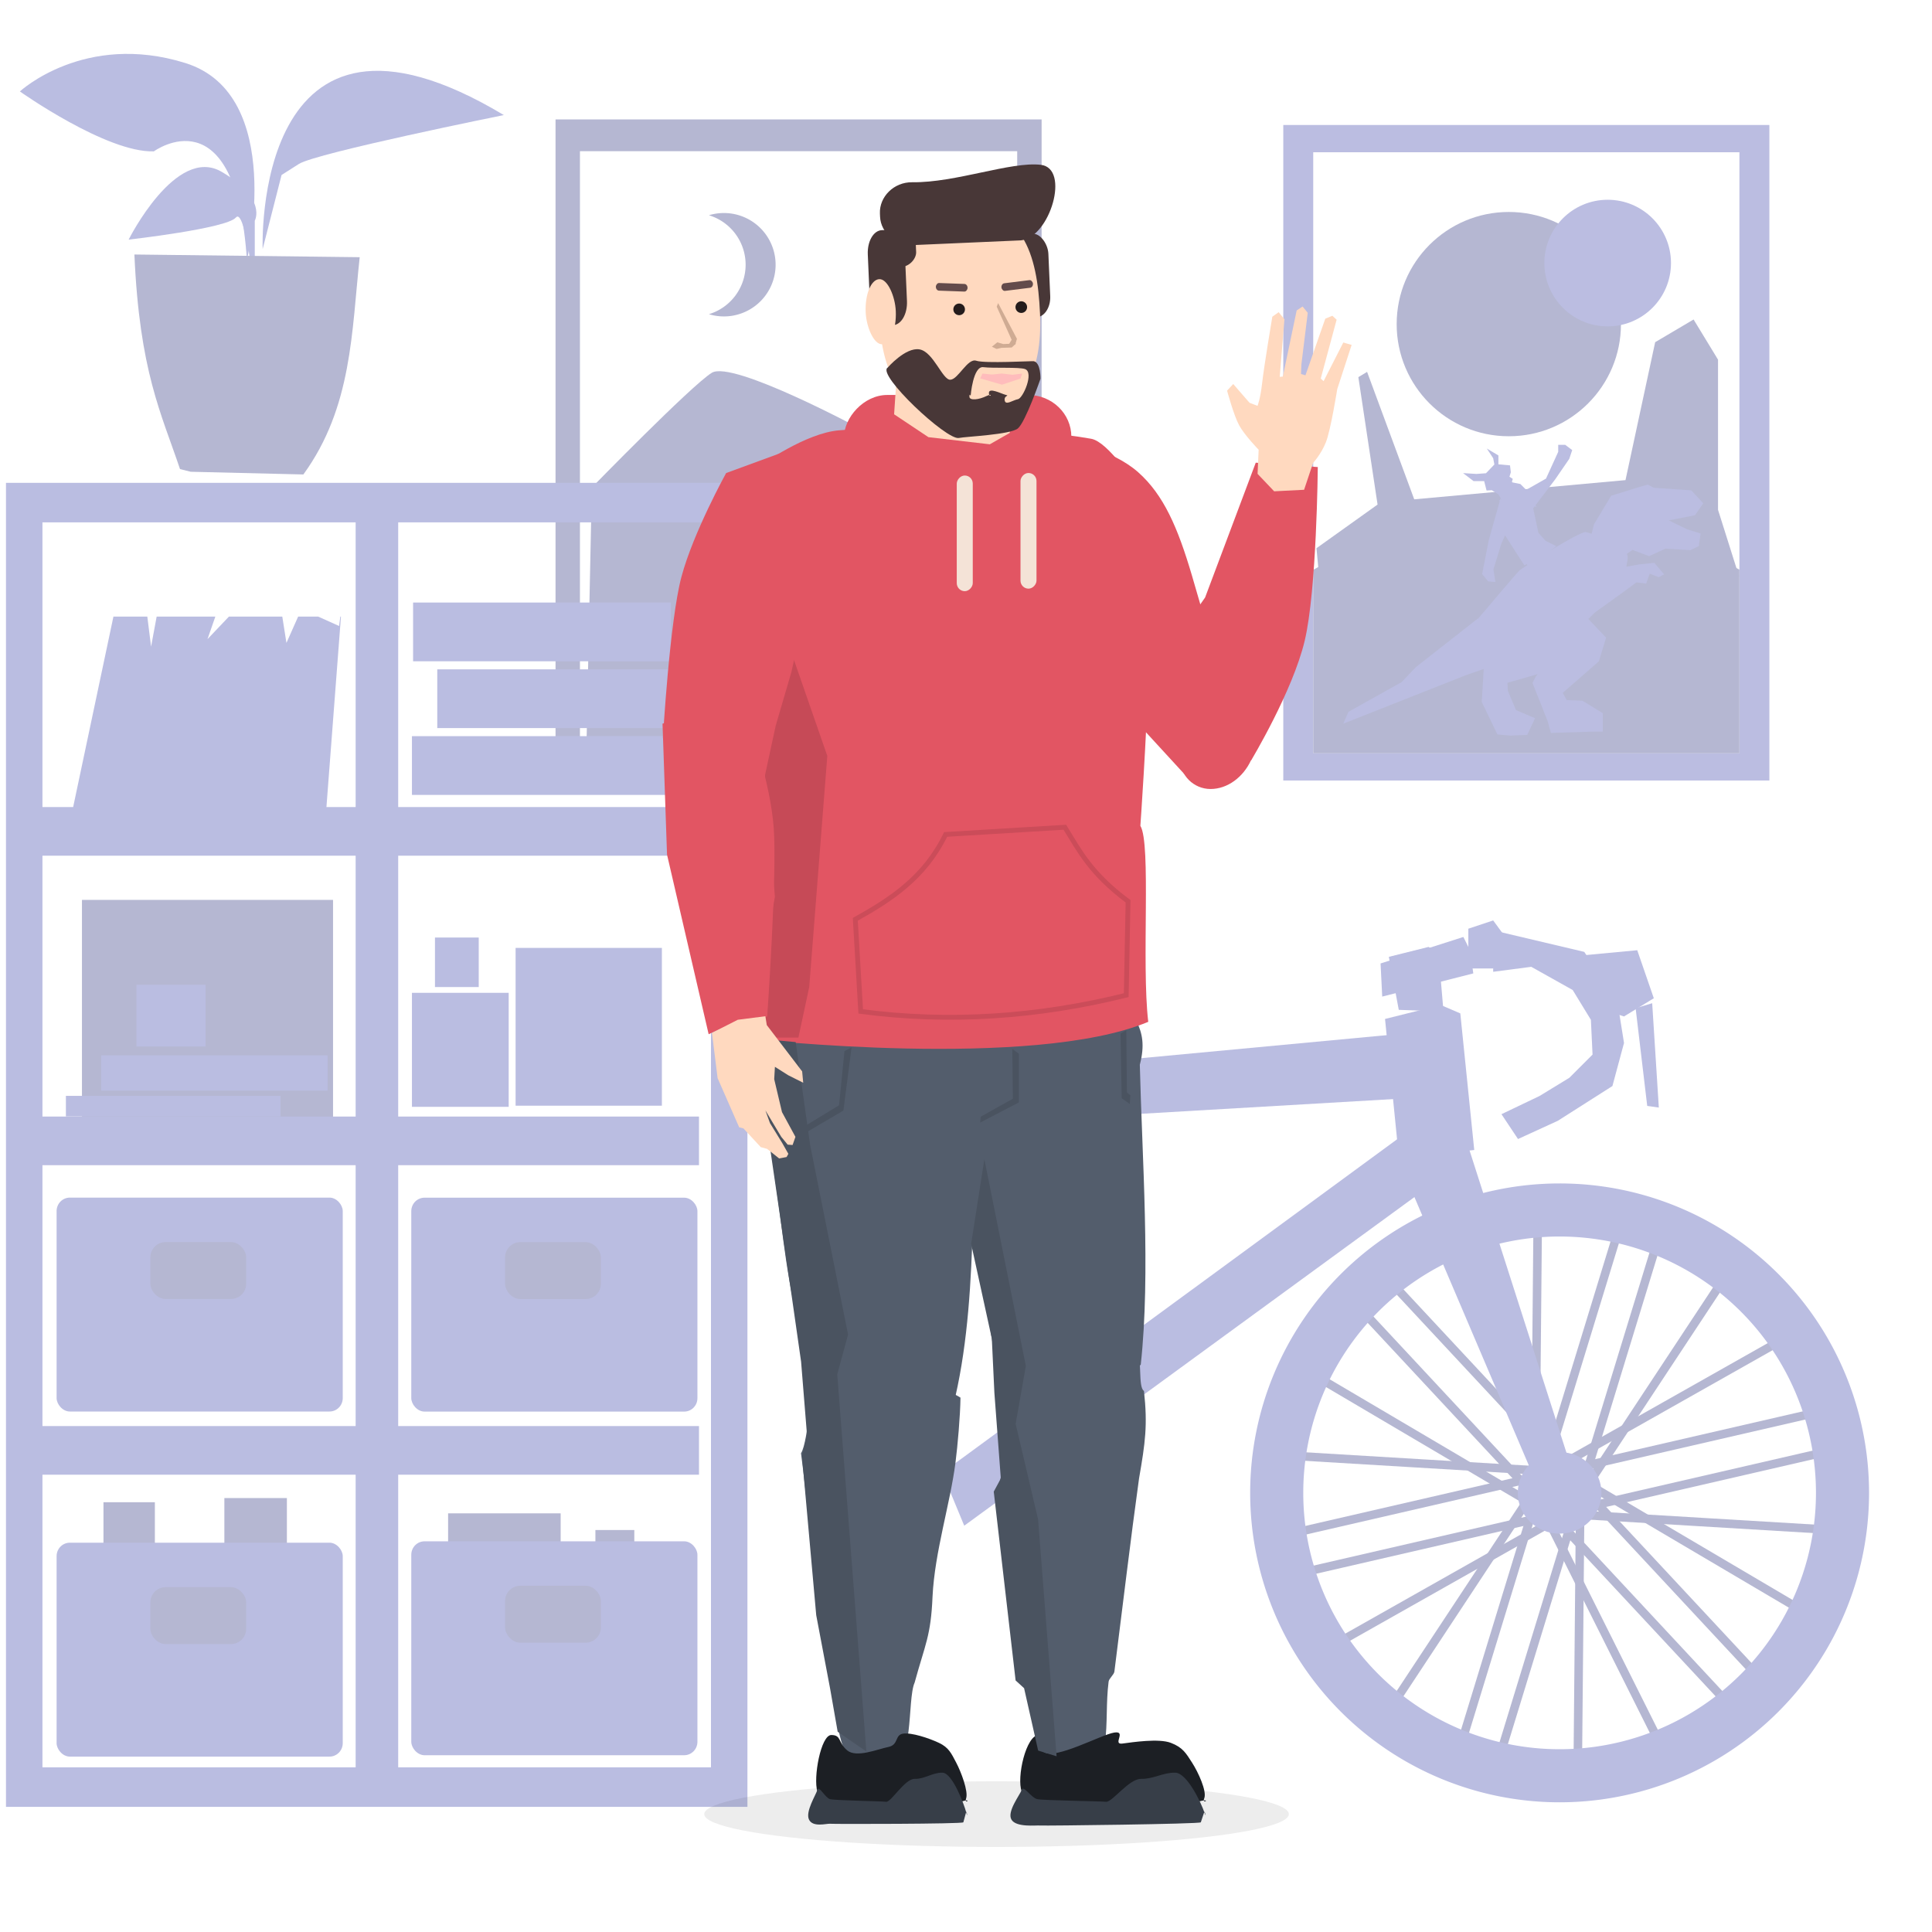 <?xml version="1.0" encoding="UTF-8" standalone="no"?>
<!-- Created with Inkscape (http://www.inkscape.org/) -->

<svg
   width="400"
   height="400"
   viewBox="0 0 105.833 105.833"
   version="1.1"
   id="svg523"
   inkscape:version="1.2 (dc2aeda, 2022-05-15)"
   sodipodi:docname="howdy.svg"
   xml:space="preserve"
   xmlns:inkscape="http://www.inkscape.org/namespaces/inkscape"
   xmlns:sodipodi="http://sodipodi.sourceforge.net/DTD/sodipodi-0.dtd"
   xmlns:xlink="http://www.w3.org/1999/xlink"
   xmlns="http://www.w3.org/2000/svg"
   xmlns:svg="http://www.w3.org/2000/svg"><sodipodi:namedview
     id="namedview525"
     pagecolor="#16161c"
     bordercolor="#eeeeee"
     borderopacity="1"
     inkscape:showpageshadow="0"
     inkscape:pageopacity="0"
     inkscape:pagecheckerboard="0"
     inkscape:deskcolor="#505050"
     inkscape:document-units="px"
     showgrid="false"
     inkscape:zoom="1.9557888"
     inkscape:cx="148.78907"
     inkscape:cy="221.13839"
     inkscape:window-width="1440"
     inkscape:window-height="847"
     inkscape:window-x="0"
     inkscape:window-y="25"
     inkscape:window-maximized="0"
     inkscape:current-layer="g15740" /><defs
     id="defs520"><linearGradient
       inkscape:collect="always"
       id="linearGradient35336"><stop
         style="stop-color:#ffffff;stop-opacity:1;"
         offset="0"
         id="stop35332" /><stop
         style="stop-color:#000000;stop-opacity:1"
         offset="1"
         id="stop35334" /></linearGradient><linearGradient
       inkscape:collect="always"
       id="linearGradient12854"><stop
         style="stop-color:#000000;stop-opacity:1;"
         offset="0"
         id="stop12850" /><stop
         style="stop-color:#ffffff;stop-opacity:1"
         offset="0.351"
         id="stop12982" /><stop
         style="stop-color:#ffffff;stop-opacity:1"
         offset="1"
         id="stop12852" /></linearGradient><mask
       maskUnits="userSpaceOnUse"
       id="mask23724"><rect
         style="fill:url(#linearGradient23728);fill-opacity:1;stroke-width:1.058;stroke-linecap:round"
         id="rect23726"
         width="105.972"
         height="106.335"
         x="-0.182"
         y="-0.182" /></mask><linearGradient
       inkscape:collect="always"
       xlink:href="#linearGradient12854"
       id="linearGradient23728"
       gradientUnits="userSpaceOnUse"
       x1="105.608"
       y1="54.804"
       x2="52.532"
       y2="54.804"
       spreadMethod="reflect" /><mask
       maskUnits="userSpaceOnUse"
       id="mask35340"><rect
         style="opacity:1;fill:url(#linearGradient35344);fill-opacity:1;stroke:none;stroke-width:1.058;stroke-linecap:round"
         id="rect35342"
         width="99.81"
         height="100.767"
         x="0.585"
         y="0.043" /></mask><linearGradient
       inkscape:collect="always"
       xlink:href="#linearGradient35336"
       id="linearGradient35344"
       gradientUnits="userSpaceOnUse"
       x1="57.55"
       y1="62.317"
       x2="57.55"
       y2="106.586"
       gradientTransform="matrix(0.936,0,0,0.936,1.542,1)" /></defs><g
     inkscape:label="Слой 1"
     inkscape:groupmode="layer"
     id="layer1"><g
       id="g5890"
       transform="matrix(1.068,0,0,1.068,-1.646,-1.068)"
       style="stroke-width:0.936;opacity:0.339"
       mask="url(#mask35340)"><rect
         style="fill:#28283f;fill-opacity:1;stroke:none;stroke-width:0.991;stroke-linecap:round;opacity:0"
         id="rect35253"
         width="117.987"
         height="120.538"
         x="-8.025"
         y="-7.61" /><g
         id="g36343"
         style="fill:#333aa7;fill-opacity:1"><g
           id="g16564"
           style="fill:#242a7a;fill-opacity:1;stroke-width:0.879"
           transform="matrix(1.065,0,0,1.065,-4.467,-3.993)"><g
             id="g16290"
             transform="translate(0.156,0.361)"
             style="fill:#242a7a;fill-opacity:1"><path
               style="fill:#242a7a;fill-opacity:1;stroke:none;stroke-width:0.93;stroke-linecap:round"
               d="M 70.951,67.604 88.951,86.925 89.281,86.677 71.282,67.356 Z"
               id="path16284" /><path
               style="fill:#242a7a;fill-opacity:1;stroke:none;stroke-width:0.93;stroke-linecap:round"
               d="M 71.882,65.743 89.882,85.064 90.212,84.816 72.212,65.496 Z"
               id="path16286" /></g><g
             id="g16296"
             transform="rotate(120,80.555,76.436)"
             style="fill:#242a7a;fill-opacity:1"><path
               style="fill:#242a7a;fill-opacity:1;stroke:none;stroke-width:0.93;stroke-linecap:round"
               d="M 70.951,67.604 88.951,86.925 89.281,86.677 71.282,67.356 Z"
               id="path16292" /><path
               style="fill:#242a7a;fill-opacity:1;stroke:none;stroke-width:0.93;stroke-linecap:round"
               d="M 71.882,65.743 89.882,85.064 90.212,84.816 72.212,65.496 Z"
               id="path16294" /></g><g
             id="g16302"
             transform="rotate(-120,80.764,76.346)"
             style="fill:#242a7a;fill-opacity:1"><path
               style="fill:#242a7a;fill-opacity:1;stroke:none;stroke-width:0.93;stroke-linecap:round"
               d="M 70.951,67.604 88.951,86.925 89.281,86.677 71.282,67.356 Z"
               id="path16298" /><path
               style="fill:#242a7a;fill-opacity:1;stroke:none;stroke-width:0.93;stroke-linecap:round"
               d="M 71.882,65.743 89.882,85.064 90.212,84.816 72.212,65.496 Z"
               id="path16300" /></g><g
             id="g16372"
             style="fill:#242a7a;fill-opacity:1"
             inkscape:transform-center-x="7.8656453"
             inkscape:transform-center-y="-2.9312964"><path
               style="fill:#242a7a;fill-opacity:1;stroke:none;stroke-width:0.93;stroke-linecap:round"
               d="m 80.3,75.338 -13.046,-0.782 -0.055,0.409 13.046,0.782 z"
               id="path16304"
               sodipodi:nodetypes="ccccc"
               inkscape:transform-center-x="7.9497511"
               inkscape:transform-center-y="-1.4580494" /><path
               style="fill:#242a7a;fill-opacity:1;stroke:none;stroke-width:0.93;stroke-linecap:round"
               d="M 79.977,77.189 68.519,70.431 68.338,70.802 79.797,77.56 Z"
               id="path16368"
               sodipodi:nodetypes="ccccc"
               inkscape:transform-center-x="7.0942957"
               inkscape:transform-center-y="-3.872392" /></g><g
             id="g16378"
             style="fill:#242a7a;fill-opacity:1"
             inkscape:transform-center-x="6.2390931"
             inkscape:transform-center-y="6.0037534"
             transform="rotate(-60,80.664,76.572)"><path
               style="fill:#242a7a;fill-opacity:1;stroke:none;stroke-width:0.93;stroke-linecap:round"
               d="m 80.3,75.338 -13.046,-0.782 -0.055,0.409 13.046,0.782 z"
               id="path16374"
               sodipodi:nodetypes="ccccc"
               inkscape:transform-center-x="7.9497511"
               inkscape:transform-center-y="-1.4580494" /><path
               style="fill:#242a7a;fill-opacity:1;stroke:none;stroke-width:0.93;stroke-linecap:round"
               d="M 79.977,77.189 68.519,70.431 68.338,70.802 79.797,77.56 Z"
               id="path16376"
               sodipodi:nodetypes="ccccc"
               inkscape:transform-center-x="7.0942957"
               inkscape:transform-center-y="-3.872392" /></g><g
             id="g16384"
             style="fill:#242a7a;fill-opacity:1"
             inkscape:transform-center-x="-2.5331599"
             inkscape:transform-center-y="7.8751302"
             transform="rotate(-120,80.664,76.572)"><path
               style="fill:#242a7a;fill-opacity:1;stroke:none;stroke-width:0.93;stroke-linecap:round"
               d="m 80.3,75.338 -13.046,-0.782 -0.055,0.409 13.046,0.782 z"
               id="path16380"
               sodipodi:nodetypes="ccccc"
               inkscape:transform-center-x="7.9497511"
               inkscape:transform-center-y="-1.4580494" /><path
               style="fill:#242a7a;fill-opacity:1;stroke:none;stroke-width:0.93;stroke-linecap:round"
               d="M 79.977,77.189 68.519,70.431 68.338,70.802 79.797,77.56 Z"
               id="path16382"
               sodipodi:nodetypes="ccccc"
               inkscape:transform-center-x="7.0942957"
               inkscape:transform-center-y="-3.872392" /></g><g
             id="g16390"
             style="fill:#242a7a;fill-opacity:1"
             inkscape:transform-center-x="-7.8656456"
             inkscape:transform-center-y="2.9312972"
             transform="rotate(180,80.664,76.572)"><path
               style="fill:#242a7a;fill-opacity:1;stroke:none;stroke-width:0.93;stroke-linecap:round"
               d="m 80.3,75.338 -13.046,-0.782 -0.055,0.409 13.046,0.782 z"
               id="path16386"
               sodipodi:nodetypes="ccccc"
               inkscape:transform-center-x="7.9497511"
               inkscape:transform-center-y="-1.4580494" /><path
               style="fill:#242a7a;fill-opacity:1;stroke:none;stroke-width:0.93;stroke-linecap:round"
               d="M 79.977,77.189 68.519,70.431 68.338,70.802 79.797,77.56 Z"
               id="path16388"
               sodipodi:nodetypes="ccccc"
               inkscape:transform-center-x="7.0942957"
               inkscape:transform-center-y="-3.872392" /></g><g
             id="g16396"
             style="fill:#242a7a;fill-opacity:1"
             inkscape:transform-center-x="-6.2390934"
             inkscape:transform-center-y="-6.0037526"
             transform="rotate(120,80.664,76.572)"><path
               style="fill:#242a7a;fill-opacity:1;stroke:none;stroke-width:0.93;stroke-linecap:round"
               d="m 80.3,75.338 -13.046,-0.782 -0.055,0.409 13.046,0.782 z"
               id="path16392"
               sodipodi:nodetypes="ccccc"
               inkscape:transform-center-x="7.9497511"
               inkscape:transform-center-y="-1.4580494" /><path
               style="fill:#242a7a;fill-opacity:1;stroke:none;stroke-width:0.93;stroke-linecap:round"
               d="M 79.977,77.189 68.519,70.431 68.338,70.802 79.797,77.56 Z"
               id="path16394"
               sodipodi:nodetypes="ccccc"
               inkscape:transform-center-x="7.0942957"
               inkscape:transform-center-y="-3.872392" /></g><g
             id="g16402"
             style="fill:#242a7a;fill-opacity:1"
             inkscape:transform-center-x="2.5331596"
             inkscape:transform-center-y="-7.8751294"
             transform="rotate(60,80.664,76.572)"><path
               style="fill:#242a7a;fill-opacity:1;stroke:none;stroke-width:0.93;stroke-linecap:round"
               d="m 80.3,75.338 -13.046,-0.782 -0.055,0.409 13.046,0.782 z"
               id="path16398"
               sodipodi:nodetypes="ccccc"
               inkscape:transform-center-x="7.9497511"
               inkscape:transform-center-y="-1.4580494" /><path
               style="fill:#242a7a;fill-opacity:1;stroke:none;stroke-width:0.93;stroke-linecap:round"
               d="M 79.977,77.189 68.519,70.431 68.338,70.802 79.797,77.56 Z"
               id="path16400"
               sodipodi:nodetypes="ccccc"
               inkscape:transform-center-x="7.0942957"
               inkscape:transform-center-y="-3.872392" /></g></g><path
           id="path14754"
           style="fill:#333aa7;fill-opacity:1;stroke:none;stroke-width:0.991;stroke-linecap:round"
           d="M 81.535,61.7 A 15.871,15.871 0 0 0 65.664,77.571 15.871,15.871 0 0 0 81.535,93.442 15.871,15.871 0 0 0 97.407,77.571 15.871,15.871 0 0 0 81.535,61.7 Z m 0,2.722 A 13.149,13.149 0 0 1 94.684,77.571 13.149,13.149 0 0 1 81.535,90.72 13.149,13.149 0 0 1 68.387,77.571 13.149,13.149 0 0 1 81.535,64.422 Z" /><path
           style="fill:#333aa7;fill-opacity:1;stroke:none;stroke-width:0.991;stroke-linecap:round"
           d="m 82.822,78.429 -6.005,-18.731 -3.575,0.715 7.864,18.445 z"
           id="path14756" /><path
           style="fill:#333aa7;fill-opacity:1;stroke:none;stroke-width:0.991;stroke-linecap:round"
           d="m 73.296,60.413 -0.715,-7.149 2.86,-0.715 1.001,0.429 0.715,7.006 z"
           id="path14758" /><path
           style="fill:#333aa7;fill-opacity:1;stroke:none;stroke-width:0.991;stroke-linecap:round"
           d="m 73.38,54.027 -27.246,2.555 0.281,2.343 27.715,-1.618 z"
           id="path14760"
           sodipodi:nodetypes="ccccc" /><path
           style="fill:#333aa7;fill-opacity:1;stroke:none;stroke-width:0.991;stroke-linecap:round"
           d="m 73.849,58.96 -23.976,17.577 1.125,2.718 23.695,-17.296 z"
           id="path14762"
           sodipodi:nodetypes="ccccc" /><path
           style="fill:#333aa7;fill-opacity:1;stroke:none;stroke-width:0.991;stroke-linecap:round"
           d="m 73.286,52.796 -0.51,-2.718 2.039,-0.51 0.51,0.34 0.255,2.973 z"
           id="path14764" /><path
           style="fill:#333aa7;fill-opacity:1;stroke:none;stroke-width:0.991;stroke-linecap:round"
           d="m 72.352,50.417 4.247,-1.359 0.34,0.68 0.17,1.189 -4.672,1.189 z"
           id="path14766" /><path
           style="fill:#333aa7;fill-opacity:1;stroke:none;stroke-width:0.991;stroke-linecap:round"
           d="m 76.854,48.634 v 2.039 h 1.274 l 0.934,-1.189 -0.934,-1.274 z"
           id="path14768" /><path
           style="fill:#333aa7;fill-opacity:1;stroke:none;stroke-width:0.991;stroke-linecap:round"
           d="m 78.128,48.719 4.672,1.104 1.699,2.548 0.34,2.124 -0.595,2.209 -2.803,1.784 -2.039,0.934 -0.849,-1.274 1.954,-0.934 1.529,-0.934 1.189,-1.189 -0.085,-1.784 -0.934,-1.529 -2.124,-1.189 -1.954,0.255 z"
           id="path14770" /><path
           style="fill:#333aa7;fill-opacity:1;stroke:none;stroke-width:0.991;stroke-linecap:round"
           d="m 82.8,49.993 2.718,-0.255 0.849,2.463 -1.529,0.934 -0.765,-0.255 z"
           id="path14772" /><path
           style="fill:#333aa7;fill-opacity:1;stroke:none;stroke-width:0.991;stroke-linecap:round"
           d="m 85.434,52.711 0.595,5.012 0.595,0.085 -0.34,-5.352 z"
           id="path14774" /><ellipse
           style="fill:#333aa7;fill-opacity:1;stroke:none;stroke-width:0.991;stroke-linecap:round"
           id="path15080"
           cx="81.535"
           cy="77.571"
           rx="2.145"
           ry="2.091" /></g><g
         id="g38429"><path
           id="rect17478"
           style="fill:#343ba7;fill-opacity:1;stroke:none;stroke-width:0.991;stroke-linecap:round"
           d="M 67.362 7.411 L 67.362 41.033 L 92.294 41.033 L 92.294 7.411 L 67.362 7.411 z M 68.898 8.809 L 90.758 8.809 L 90.758 39.635 L 68.898 39.635 L 68.898 8.809 z " /><path
           style="opacity:1;fill:#242a7a;fill-opacity:1;stroke:none;stroke-width:0.991;stroke-linecap:round"
           d="m 69.064,29.119 3.134,-2.239 -0.985,-6.537 0.448,-0.269 2.418,6.537 10.836,-0.985 1.522,-7.075 1.97,-1.164 1.254,2.06 v 7.702 l 1.075,3.403 -21.314,2.328 z"
           id="path58876" /><path
           id="path24166"
           style="fill:#242a7a;fill-opacity:1;stroke:none;stroke-width:0.991;stroke-linecap:round"
           d="m 79.828,27.701 c -3.932,0.002 -7.761,0.775 -10.93,2.525 v 9.409 H 90.758 V 30.218 C 87.588,28.471 83.759,27.701 79.828,27.701 Z"
           sodipodi:nodetypes="cccccc" /><g
           id="g23846"
           transform="matrix(0.167,0,0,0.167,50.399,29.462)"
           style="fill:#1c1c2b;fill-opacity:1;stroke-width:4.938"><path
             id="path23838"
             style="fill:#343ba7;fill-opacity:1;stroke:none;stroke-width:5.944;stroke-linecap:round"
             inkscape:transform-center-x="4.359844"
             inkscape:transform-center-y="12.823242"
             d="M 186.02 -33.811 L 186.02 -31.663 L 182.262 -23.432 L 176.184 -19.98 L 174.384 -21.78 L 171.946 -22.268 L 171.804 -22.497 L 172.059 -23.344 L 171.043 -24.021 L 171.467 -25.379 L 171.212 -27.498 L 167.65 -27.823 L 167.65 -30.549 L 164.092 -32.67 L 166.042 -29.701 L 166.411 -27.777 L 163.836 -25.083 L 160.87 -24.871 L 156.801 -25.124 L 160.022 -22.668 L 163.273 -22.668 L 164.008 -19.783 L 165.616 -19.867 L 167.65 -18.596 L 168.341 -17.484 L 168.173 -16.886 L 167.943 -16.811 L 168.007 -16.3 L 164.687 -4.501 L 162.652 5.878 L 164.484 8.116 L 166.724 8.322 L 166.112 4.453 L 168.556 -3.485 L 169.691 -6.019 L 174.457 1.391 L 174.457 1.4 L 174.468 1.411 L 175.641 3.231 L 176.253 2.859 L 176.555 3.106 C 175.415 3.856 174.508 4.468 174.28 4.662 C 174.389 4.227 163.943 16.594 161.456 19.54 L 161.308 19.558 L 142.317 34.456 L 137.928 39.066 L 121.602 48.191 L 120.002 51.831 L 157.7 36.923 L 163.148 35.022 L 162.533 45.161 L 167.351 55.131 L 171.328 55.488 L 176.506 55.276 L 178.903 50.159 L 173.052 47.666 L 170.57 41.8 L 170.416 39.275 L 179.725 36.607 L 179.136 37.321 L 178.125 39.338 L 182.767 51.038 L 183.774 54.67 L 196.887 54.266 L 199.712 54.266 L 199.712 48.618 L 193.457 44.784 L 188.615 44.583 L 187.405 42.363 L 198.501 32.68 L 200.719 25.418 L 195.268 19.674 L 197.265 17.694 L 205.319 11.907 L 210.039 8.427 L 213.014 8.813 L 214.12 5.753 L 216.894 6.839 L 218.54 5.971 L 215.536 2.436 L 210.915 2.918 L 206.93 3.64 C 207.031 3.146 207.15 2.504 207.313 1.481 C 207.417 0.827 207.332 0.218 207.11 -0.351 L 208.849 -1.538 L 213.928 0.384 L 218.929 -1.927 L 226.603 -1.465 L 229.204 -2.725 L 229.738 -6.568 L 225.477 -7.9 L 219.977 -10.623 L 228.02 -12.184 L 230.574 -15.865 L 226.868 -19.83 L 215.353 -20.625 L 213.519 -21.6 L 210.509 -20.735 L 202.283 -18.163 L 197.001 -9.389 L 196.281 -6.51 C 195.612 -6.693 194.79 -6.914 194.551 -7 C 193.741 -7.294 188.465 -4.305 183.484 -1.268 L 185.449 -2.67 L 182.192 -4.298 L 182.148 -4.298 L 179.934 -6.789 L 178.323 -14.306 L 178.793 -14.924 L 179.342 -14.765 L 179.057 -15.273 L 185.123 -23.255 L 189.419 -29.515 L 190.313 -32.2 L 188.165 -33.811 L 186.02 -33.811 z M 168.405 -17.377 L 168.617 -17.034 L 168.536 -17.008 L 168.405 -17.377 z " /><g
             id="g23824"
             inkscape:transform-center-x="0.84676425"
             inkscape:transform-center-y="-1.8078098"
             transform="rotate(-40.35,186.401,24.841)"
             style="fill:#1c1c2b;fill-opacity:1;stroke-width:4.938" /></g><g
           id="g24624"
           style="fill:#1c1c2b;fill-opacity:1;stroke-width:1.301"
           transform="matrix(0.72,0,0,0.72,22.724,7.114)" /><circle
           style="fill:#242a7a;fill-opacity:1;stroke:none;stroke-width:0.991;stroke-linecap:round"
           id="circle25702"
           cx="78.93"
           cy="17.624"
           r="5.752" /><circle
           style="fill:#343ba7;fill-opacity:1;stroke:none;stroke-width:0.991;stroke-linecap:round"
           id="path24974"
           cx="84.001"
           cy="14.493"
           r="3.247" /></g><g
         id="g38435"><path
           id="rect18341"
           style="fill:#242a7a;fill-opacity:1;stroke:none;stroke-width:0.991;stroke-linecap:round"
           d="M 30.035 7.126 L 30.035 40.748 L 54.967 40.748 L 54.967 7.126 L 30.035 7.126 z M 31.287 8.754 L 53.715 8.754 L 53.715 39.121 L 31.287 39.121 L 31.287 8.754 z " /><path
           style="fill:#242a7a;fill-opacity:1;stroke:none;stroke-width:0.991;stroke-linecap:round"
           d="m 31.896,26.006 c 0,0 5.081,-5.215 6.151,-5.884 1.07,-0.669 7.756,2.942 7.756,2.942 l 7.622,-1.738 0.535,17.785 -22.332,-0.134 z"
           id="path26793" /><path
           id="path27009"
           style="fill:#242a7a;fill-opacity:1;stroke:none;stroke-width:0.991;stroke-linecap:round"
           d="m 38.671,11.926 a 2.652,2.652 0 0 0 -0.768,0.114 2.652,2.652 0 0 1 1.882,2.538 2.652,2.652 0 0 1 -1.883,2.537 2.652,2.652 0 0 0 0.769,0.115 2.652,2.652 0 0 0 2.652,-2.652 2.652,2.652 0 0 0 -2.652,-2.652 z" /></g><g
         id="g15740"
         transform="translate(-6.811)"><rect
           style="fill:#333aa7;fill-opacity:1;stroke:none;stroke-width:0.991;stroke-linecap:round"
           id="rect5880"
           width="34.134"
           height="2.494"
           x="10.07"
           y="42.395" /><rect
           style="fill:#333aa7;fill-opacity:1;stroke:none;stroke-width:0.991;stroke-linecap:round"
           id="rect5892"
           width="2.182"
           height="65.463"
           x="26.594"
           y="26.648" /><rect
           style="opacity:1;fill:#242a7a;fill-opacity:1;stroke:none;stroke-width:0.991;stroke-linecap:round"
           id="rect40283"
           width="12.878"
           height="11.141"
           x="12.556"
           y="47.157" /><rect
           style="fill:#333aa7;fill-opacity:1;stroke:none;stroke-width:0.991;stroke-linecap:round"
           id="rect5882"
           width="34.134"
           height="2.494"
           x="10.07"
           y="58.27" /><rect
           style="fill:#333aa7;fill-opacity:1;stroke:none;stroke-width:0.991;stroke-linecap:round"
           id="rect5884"
           width="34.134"
           height="2.494"
           x="10.07"
           y="74.145" /><rect
           style="fill:#242a7a;fill-opacity:1;stroke:none;stroke-width:0.991;stroke-linecap:round"
           id="rect13956"
           width="3.207"
           height="7.983"
           x="19.86"
           y="77.837" /><rect
           style="fill:#242a7a;fill-opacity:1;stroke:none;stroke-width:0.991;stroke-linecap:round"
           id="rect13960"
           width="5.773"
           height="4.205"
           x="31.336"
           y="78.621" /><rect
           style="fill:#242a7a;fill-opacity:1;stroke:none;stroke-width:0.991;stroke-linecap:round"
           id="rect13962"
           width="1.996"
           height="1.996"
           x="38.891"
           y="79.477" /><path
           id="rect3649"
           style="fill:#333aa7;fill-opacity:1;stroke:none;stroke-width:0.991;stroke-linecap:round"
           d="M 8.659,25.766 V 93.676 H 46.689 V 25.766 Z m 1.87,2.026 H 44.819 V 91.65 H 10.529 Z"
           sodipodi:nodetypes="cccccccccc" /><path
           id="path5948"
           style="fill:#333aa7;fill-opacity:1;stroke:none;stroke-width:0.991;stroke-linecap:round"
           d="m 14.17,32.626 -2.121,10.03 13.019,0.097 0.772,-10.127 h -0.032 l -0.064,0.482 -1.071,-0.482 h -1.029 l -0.6,1.35 -0.213,-1.35 h -2.738 l -1.099,1.157 0.403,-1.157 h -3.01 l -0.286,1.543 -0.193,-1.543 z" /><rect
           style="fill:#333aa7;fill-opacity:1;stroke:none;stroke-width:0.991;stroke-linecap:round"
           id="rect6800"
           width="11.01"
           height="1.056"
           x="11.732"
           y="57.208" /><rect
           style="fill:#333aa7;fill-opacity:1;stroke:none;stroke-width:0.991;stroke-linecap:round"
           id="rect6802"
           width="11.613"
           height="1.81"
           x="13.542"
           y="55.13" /><rect
           style="fill:#333aa7;fill-opacity:1;stroke:none;stroke-width:0.991;stroke-linecap:round"
           id="rect6804"
           width="3.544"
           height="3.167"
           x="15.352"
           y="51.51" /><g
           id="g13432"
           transform="matrix(0.936,0,0,0.936,1.566,0.942)"><rect
             style="fill:#333aa7;fill-opacity:1;stroke:none;stroke-width:1.058;stroke-linecap:round"
             id="rect13105"
             width="15.68"
             height="11.722"
             x="10.352"
             y="65.689"
             rx="0.726"
             ry="0.737" /><rect
             style="fill:#242a7a;fill-opacity:1;stroke:none;stroke-width:1.058;stroke-linecap:round"
             id="rect13107"
             width="5.252"
             height="3.121"
             x="15.49"
             y="68.124"
             rx="0.837"
             ry="0.837" /></g><g
           id="g13493"
           transform="matrix(0.936,0,0,0.936,19.758,18.571)"><rect
             style="fill:#333aa7;fill-opacity:1;stroke:none;stroke-width:1.058;stroke-linecap:round"
             id="rect13489"
             width="15.68"
             height="11.722"
             x="10.352"
             y="65.689"
             rx="0.726"
             ry="0.737" /><rect
             style="fill:#242a7a;fill-opacity:1;stroke:none;stroke-width:1.058;stroke-linecap:round"
             id="rect13491"
             width="5.252"
             height="3.121"
             x="15.49"
             y="68.124"
             rx="0.837"
             ry="0.837" /></g><g
           id="g13702"
           transform="matrix(0.936,0,0,0.936,19.758,0.946)"><rect
             style="fill:#333aa7;fill-opacity:1;stroke:none;stroke-width:1.058;stroke-linecap:round"
             id="rect13698"
             width="15.68"
             height="11.722"
             x="10.352"
             y="65.689"
             rx="0.726"
             ry="0.737" /><rect
             style="fill:#242a7a;fill-opacity:1;stroke:none;stroke-width:1.058;stroke-linecap:round"
             id="rect13700"
             width="5.252"
             height="3.121"
             x="15.49"
             y="68.124"
             rx="0.837"
             ry="0.837" /></g><rect
           style="fill:#242a7a;fill-opacity:1;stroke:none;stroke-width:0.991;stroke-linecap:round"
           id="rect13958"
           width="2.637"
           height="4.918"
           x="13.659"
           y="78.051" /><g
           id="g13870"
           transform="matrix(0.936,0,0,0.936,1.566,18.642)"><rect
             style="fill:#333aa7;fill-opacity:1;stroke:none;stroke-width:1.058;stroke-linecap:round"
             id="rect13866"
             width="15.68"
             height="11.722"
             x="10.352"
             y="65.689"
             rx="0.726"
             ry="0.737" /><rect
             style="fill:#242a7a;fill-opacity:1;stroke:none;stroke-width:1.058;stroke-linecap:round"
             id="rect13868"
             width="5.252"
             height="3.121"
             x="15.49"
             y="68.124"
             rx="0.837"
             ry="0.837" /></g><rect
           style="fill:#333aa7;fill-opacity:1;stroke:none;stroke-width:0.991;stroke-linecap:round"
           id="rect32169"
           width="4.962"
           height="5.848"
           x="29.481"
           y="51.923" /><rect
           style="fill:#333aa7;fill-opacity:1;stroke:none;stroke-width:0.991;stroke-linecap:round"
           id="rect32171"
           width="7.503"
           height="8.093"
           x="34.798"
           y="49.619" /><rect
           style="fill:#333aa7;fill-opacity:1;stroke:none;stroke-width:0.991;stroke-linecap:round"
           id="rect32173"
           width="2.245"
           height="2.54"
           x="30.662"
           y="49.087" /><path
           id="rect34359"
           style="fill:#333aa7;stroke-width:0.991;stroke-linecap:round"
           d="m 29.481,38.758 h 13.226 v 3.013 H 29.481 Z"
           sodipodi:nodetypes="ccccc" /><path
           id="rect34361"
           style="fill:#333aa7;stroke-width:0.991;stroke-linecap:round"
           d="m 30.78,35.331 h 13.226 v 3.013 H 30.78 Z"
           sodipodi:nodetypes="ccccc" /><path
           id="rect34363"
           style="fill:#333aa7;stroke-width:0.991;stroke-linecap:round"
           d="m 29.54,31.905 h 13.226 v 3.013 H 29.54 Z"
           sodipodi:nodetypes="ccccc" /></g><g
         id="g456"
         transform="translate(-1.487)"><path
           style="fill:#333aa7;fill-opacity:1;stroke:none;stroke-width:0.991;stroke-linecap:round"
           d="m 9.627,13.29 c 0,0 2.426,-4.852 4.771,-3.477 2.345,1.375 1.698,2.507 1.698,2.507 l -1e-6,3.8 c 0,0 -0.485,-4.528 -0.97,-3.962 -0.485,0.566 -5.498,1.132 -5.498,1.132 z"
           id="path14608"
           sodipodi:nodetypes="csccsc" /><path
           style="fill:#333aa7;fill-opacity:1;stroke:none;stroke-width:0.991;stroke-linecap:round"
           d="m 16.5,13.775 c 0,0 -0.566,-14.635 12.371,-6.873 0,0 -9.622,1.941 -10.512,2.507 -0.889,0.566 -0.889,0.566 -0.889,0.566 z"
           id="path14604" /><path
           style="fill:#333aa7;fill-opacity:1;stroke:none;stroke-width:0.991;stroke-linecap:round"
           d="m 15.692,14.341 c 0,0 2.021,-8.49 -3.153,-10.107 C 7.363,2.617 4.048,5.69 4.048,5.69 c 0,0 4.447,3.153 6.873,3.073 0,0 4.205,-3.073 4.771,5.579 z"
           id="path14606" /><path
           style="fill:#242a7a;fill-opacity:1;stroke:none;stroke-width:0.991;stroke-linecap:round"
           d="M 12.261,25.06 C 11.301,22.2 10.184,20.052 9.922,14.054 l 11.556,0.138 c -0.415,3.806 -0.379,7.687 -2.889,11.144 L 12.811,25.197 Z"
           id="path14375"
           sodipodi:nodetypes="cccccc" /></g></g><g
       id="g4098"
       transform="matrix(0.814,0,0,0.817,19.38,30.943)"
       style="stroke-width:1.226"><rect
         style="fill:#e25563;fill-opacity:1;stroke:none;stroke-width:0.123;stroke-linecap:round"
         id="rect515"
         width="15.294"
         height="5.601"
         x="-48.289"
         y="-11.392"
         ry="2.8"
         rx="2.908"
         transform="scale(-1,1)" /><rect
         style="fill:#e25563;fill-opacity:1;stroke:none;stroke-width:0.123;stroke-linecap:round"
         id="rect2120"
         width="18.741"
         height="5.601"
         x="-50.012"
         y="-8.217"
         ry="2.8"
         rx="3.563"
         transform="scale(-1,1)" /><ellipse
         style="mix-blend-mode:normal;fill:#000000;fill-opacity:0.072;stroke-width:3.244;stroke-linecap:round"
         id="path7853"
         cx="43.255"
         cy="83.761"
         rx="19.671"
         ry="2.201" /><path
         id="path3942"
         style="fill:#535d6c;fill-opacity:1;stroke-width:0.649;stroke-linecap:round"
         d="m 34.584,54.487 c -1,-0.169 -2.02,-0.137 -3.031,0.2 -0.955,0.374 -0.906,3.951 -1.456,4.881 0.907,6.919 0.609,9.152 2.081,15.948 0.114,0.806 0.55,4.019 1.124,4.393 0.74,0.482 1.887,-0.098 2.695,0.055 1.75,0.873 1.221,-3.873 1.746,-5.022 0.704,-2.566 1.094,-3.114 1.204,-5.764 0.146,-2.998 1.184,-6.198 1.544,-8.984 0.146,-1.131 0.322,-3.141 0.337,-4.357 -1.407,-0.922 -4.579,-1.069 -6.245,-1.351 z"
         sodipodi:nodetypes="scccscccscs"
         inkscape:transform-center-y="-11.745543"
         inkscape:transform-center-x="-0.6753656" /><path
         style="fill:#535d6c;fill-opacity:1;stroke-width:0.649;stroke-linecap:round"
         d="m 53.176,55.387 c 0.254,2.293 0.088,3.466 -0.331,5.867 -0.564,4.043 -1.106,8.613 -1.659,12.947 -0.027,0.211 -0.362,0.466 -0.389,0.675 -0.184,1.435 -0.062,2.796 -0.249,4.143 -1.169,1.065 -2.338,2.129 -3.507,3.194 -0.717,-2.112 -1.345,-4.638 -1.852,-6.81 -0.163,-0.7 -0.511,-0.97 -0.588,-1.691 L 43.242,62.207 c 0.708,-2.09 0.739,-4.221 1.505,-6.286 1.135,-1.935 6.005,-4.232 7.895,-3.135 0.46,0.2 0.102,2.347 0.534,2.601 z"
         id="path16645"
         sodipodi:nodetypes="ccssccsccccc"
         inkscape:transform-center-x="-0.71390547"
         inkscape:transform-center-y="-10.707193" /><g
         id="use2717"
         transform="matrix(-1,0,0,1,125.283,-0.055)"
         style="stroke-width:1.226"><path
           style="fill:#1c1f24;fill-opacity:1;stroke:none;stroke-width:0.123;stroke-linecap:round"
           d="m 68.051,82.758 c -0.192,-0.469 0.413,-1.768 0.819,-2.394 0.406,-0.626 0.614,-1.014 1.425,-1.326 0.811,-0.312 2.57,-0.044 3.266,0.047 0.696,0.091 -0.319,-0.879 0.556,-0.736 0.875,0.143 3.957,1.835 4.724,1.31 0.767,-0.525 -0.515,-1.147 0.344,-1.148 0.859,-0.001 1.506,2.86 1.148,3.788 -0.358,0.928 -0.772,0.77 -1.722,1.033 -0.949,0.263 -2.218,0.047 -3.903,0 -1.684,-0.047 -5.116,-0.057 -6.198,-0.344 -1.083,-0.288 -0.267,0.24 -0.459,-0.23 z"
           id="path2719"
           sodipodi:nodetypes="zzzzzzzzzzzzz" /><path
           style="fill:#373e48;fill-opacity:1;stroke:none;stroke-width:0.123;stroke-linecap:round"
           d="m 68.051,83.677 c 0.171,-0.52 1.129,-2.621 1.951,-2.64 0.823,-0.019 1.467,0.434 2.29,0.414 0.823,-0.019 1.95,1.577 2.366,1.537 0.416,-0.04 4.229,-0.089 4.631,-0.177 0.401,-0.088 0.935,-0.961 1.044,-0.627 0.11,0.334 1.014,1.463 0.691,2.001 -0.323,0.538 -1.653,0.369 -1.937,0.394 -0.284,0.025 -10.768,-0.099 -10.806,-0.214 -0.038,-0.115 -0.191,-0.574 -0.23,-0.689 -0.038,-0.115 -0.171,0.52 0,-3e-6 z"
           id="path2721"
           sodipodi:nodetypes="zzzzzzzzzzz" /></g><g
         id="g2729"
         transform="matrix(-0.815,0,0,1,96.67,-0.055)"
         style="stroke-width:1.358"><path
           style="fill:#1c1f24;fill-opacity:1;stroke:none;stroke-width:0.136;stroke-linecap:round"
           d="m 68.051,82.758 c -0.192,-0.469 0.413,-1.768 0.819,-2.394 0.406,-0.626 0.614,-1.014 1.425,-1.326 0.811,-0.312 2.273,-0.708 2.969,-0.617 0.696,0.091 0.339,0.751 1.215,0.894 0.875,0.143 2.632,0.748 3.398,0.224 0.767,-0.525 0.448,-1.026 1.308,-1.027 0.859,-0.001 1.506,2.86 1.148,3.788 -0.358,0.928 -0.772,0.77 -1.722,1.033 -0.949,0.263 -2.218,0.047 -3.903,0 -1.684,-0.047 -5.116,-0.057 -6.198,-0.344 -1.083,-0.288 -0.267,0.24 -0.459,-0.23 z"
           id="path2725"
           sodipodi:nodetypes="zzzzzzzzzzzzz" /><path
           style="fill:#373e48;fill-opacity:1;stroke:none;stroke-width:0.136;stroke-linecap:round"
           d="m 68.051,83.677 c 0.171,-0.52 1.129,-2.621 1.951,-2.64 0.823,-0.019 1.467,0.434 2.29,0.414 0.823,-0.019 1.95,1.577 2.366,1.537 0.416,-0.04 4.229,-0.089 4.631,-0.177 0.401,-0.088 0.935,-0.961 1.044,-0.627 0.11,0.334 1.014,1.463 0.691,2.001 -0.323,0.538 -1.457,0.252 -1.741,0.277 -0.284,0.025 -10.964,0.018 -11.002,-0.097 -0.038,-0.115 -0.191,-0.574 -0.23,-0.689 -0.038,-0.115 -0.171,0.52 0,-3e-6 z"
           id="path2727"
           sodipodi:nodetypes="zzzzzzzzzzz" /></g><path
         style="fill:#535d6c;fill-opacity:1;stroke-width:0.649;stroke-linecap:round"
         d="m 51.363,27.89 c 0.796,2.455 2.23,2.977 1.534,5.626 0.145,6.104 0.736,14.013 0.062,20.117 -1.563,1.252 -7.016,1.439 -8.579,2.691 -1.542,-2.934 -1.356,-4.705 -2.022,-7.875 l -3.35,-12.259 c 0.837,-2.32 1.54,-4.676 2.461,-6.974 1.449,-2.19 5.229,-2.976 7.967,-1.956 0.661,0.176 1.301,0.394 1.927,0.63 z"
         id="path1109"
         sodipodi:nodetypes="ccccccccc"
         inkscape:transform-center-x="-2.2981378"
         inkscape:transform-center-y="-11.497387" /><path
         id="path1111"
         style="fill:#535d6c;fill-opacity:1;stroke-width:0.649;stroke-linecap:round"
         d="m 34.05,26.849 c 1.514,-0.202 3.076,-0.186 4.648,0.161 1.491,0.388 2.578,4.173 3.495,5.173 -0.816,7.529 -0.017,16.172 -1.707,23.577 -0.247,2.007 -4.327,-1.547 -6.499,-1.226 -2.602,0.98 -2.369,-0.217 -3.266,-1.454 -1.287,-2.773 -1.744,-7.326 -2.131,-10.2 -0.661,-4.572 -1.096,-9.149 -1.526,-13.724 2.074,-1.028 4.462,-1.97 6.985,-2.307 z"
         sodipodi:nodetypes="scccccccss"
         inkscape:transform-center-y="-12.686856"
         inkscape:transform-center-x="-0.91349815" /><path
         style="fill:#e25563;fill-opacity:1;stroke-width:0.649;stroke-linecap:round"
         d="m 52.934,17.494 c 0,0 1.605,-22.062 -0.132,-22.834 -0.293,-0.13 -2.022,-2.911 -3.184,-3.116 -4.069,-0.719 -11.528,-1.017 -16.969,-0.564 -2.21,0.184 -5.11,2.234 -5.527,2.512 -1.736,1.158 0.91,21.272 1.296,23.78 0.386,2.508 -1.682,14.509 -1.682,14.509 0,0 18.918,2.105 26.728,-1.142 -0.462,-3.927 0.208,-11.945 -0.531,-13.145 z"
         id="path4167"
         sodipodi:nodetypes="csssssccc" /><path
         style="fill:#c64a57;fill-opacity:1;stroke:none;stroke-width:0.324;stroke-linecap:round;stroke-dasharray:none"
         d="m 27.854,1.307 4.012,11.501 -1.216,15.497 -0.729,3.39 H 26.638 L 28.34,22.251 27.003,6.876 Z"
         id="path49464" /><g
         id="g42641"
         inkscape:transform-center-x="-2.6330023"
         inkscape:transform-center-y="18.787659"
         transform="matrix(0.986,-0.171,0.135,0.991,0.83,8.866)"
         style="stroke-width:1.226"><path
           style="opacity:1;fill:#e25563;fill-opacity:1;stroke-width:3.244;stroke-linecap:round"
           d="m 49.184,-8.84 c 0,0 2.831,1.067 4.329,2.86 1.499,1.793 2.138,4.117 2.645,7.413 0.507,3.296 1.826,12.545 1.826,12.545 l -3.778,1.033 -3.324,-4.885 -1.853,-12.594 z"
           id="path39693"
           sodipodi:nodetypes="czzccccc" /><g
           id="g41909"
           inkscape:transform-center-x="-2.0033297"
           inkscape:transform-center-y="-11.641923"
           transform="matrix(-0.953,-0.33,0.334,-0.934,106.693,41.311)"
           style="stroke-width:1.226"><path
             style="opacity:1;fill:#e25563;fill-opacity:1;stroke-width:3.244;stroke-linecap:round"
             d="m 54.051,9.759 c 0,0 -1.795,4.981 -1.908,8.458 -0.113,3.476 1.5,11.617 1.5,11.617 l 4.16,-0.397 1.512,-9.451 2.188,-4.925 -4.827,-6.531 z"
             id="path40451"
             inkscape:transform-center-x="0.28044017"
             inkscape:transform-center-y="8.2729851"
             sodipodi:nodetypes="czcccccc" /><path
             style="fill:#ffd9bf;fill-opacity:1;stroke:none;stroke-width:0.324;stroke-linecap:round;stroke-dasharray:none;stroke-opacity:1"
             d="m 57.531,28.721 0.257,1.602 c 0,0 1.117,0.794 1.614,1.388 0.497,0.593 1.277,2.162 1.277,2.162 L 60.364,34.378 59.031,33.32 58.46,33.206 c 0,0 -0.096,0.46 0.007,1.576 0.104,1.117 0.229,4.466 0.229,4.466 l -0.358,0.369 -0.477,-0.404 -0.474,-3.849 -0.201,0.054 -0.014,4.513 -0.337,0.324 -0.428,-0.36 -0.282,-3.478 -0.106,-0.632 -0.311,-0.036 -0.539,3.953 -0.429,0.271 -0.335,-0.212 0.248,-4.057 -0.224,-0.142 -0.776,2.769 -0.583,-0.068 0.349,-3.077 c 0,0 -0.13,-2.781 0.028,-3.636 0.158,-0.856 0.564,-1.496 0.564,-1.496 l 0.229,-1.87 1.957,-0.431 z"
             id="path65258"
             sodipodi:nodetypes="cczcccczccccccccccccccccccczcccc"
             inkscape:transform-center-x="-1.5537779"
             inkscape:transform-center-y="-4.2230609" /></g><path
           id="path47162"
           style="opacity:1;fill:#e25563;stroke-width:0.324;stroke-linecap:round"
           transform="matrix(0.985,0.17,-0.136,0.991,0,0)"
           d="m 59.902,4.209 c -0.529,1.131 -1.591,1.918 -2.739,1.918 -1.148,-3e-7 -2.078,-0.917 -2.078,-2.048 0,-1.131 0.93,-2.048 2.078,-2.048 1.148,-2e-7 3.219,1.151 2.739,2.178 z"
           sodipodi:nodetypes="sssss" /></g><path
         style="opacity:1;fill:#ffd9bf;fill-opacity:1;stroke-width:3.244;stroke-linecap:round"
         d="m 36.554,-12.967 -0.192,2.872 2.307,1.532 4.133,0.479 1.346,-0.766 -0.096,-2.585 z"
         id="path42736"
         sodipodi:nodetypes="ccccccc" /><g
         id="g409"
         transform="rotate(-2.504,-727.73,934.844)"
         style="stroke-width:1.226"><rect
           style="fill:#483737;fill-opacity:1;stroke-width:0.649;stroke-linecap:round"
           id="rect5342"
           width="2.497"
           height="5.617"
           x="85.261"
           y="12.499"
           rx="1.01"
           ry="1.388" /><path
           id="path4221"
           style="fill:#ffd9bf;fill-opacity:1;stroke-width:0.649;stroke-linecap:round"
           d="m 87.02,17.891 c 0,4.058 -1.532,6.775 -5.402,6.775 -3.673,0 -5.402,-2.717 -5.402,-6.775 0,-4.058 1.04,-7.245 5.402,-7.347 4.56,-0.107 5.402,3.29 5.402,7.347 z"
           sodipodi:nodetypes="sssss" /><path
           id="rect647"
           style="fill:#483737;stroke-width:0.649;stroke-linecap:round"
           d="M 78.822,8.698 C 81.717,8.866 85.509,7.588 87.505,7.908 89.501,8.228 87.907,12.795 85.956,12.911 h -7.133 c -1.259,0 -2.273,-0.891 -2.273,-1.998 v -0.217 c 0,-1.107 1.016,-2.071 2.273,-1.998 z"
           sodipodi:nodetypes="szcssss" /><rect
           style="fill:#483737;fill-opacity:1;stroke-width:0.649;stroke-linecap:round"
           id="rect5214"
           width="2.497"
           height="6.397"
           x="75.615"
           y="11.819"
           rx="1.01"
           ry="1.581" /><rect
           style="fill:#ffd9bf;fill-opacity:1;stroke-width:0.649;stroke-linecap:round"
           id="rect5345"
           width="2.028"
           height="4.369"
           x="75.303"
           y="15.093"
           rx="2.481"
           ry="3.92" /><circle
           style="fill:#241c1c;fill-opacity:1;stroke-width:0.649;stroke-linecap:round"
           id="path5520"
           cx="81.596"
           cy="17.351"
           r="0.391" /><path
           style="fill:#483737;fill-opacity:1;stroke-width:0.649;stroke-linecap:round"
           d="m 76.617,21.045 c 0,0 1.263,-1.33 2.194,-1.13 0.931,0.199 1.455,2.124 1.987,2.124 0.532,0 1.221,-1.411 1.795,-1.197 0.598,0.223 3.735,0.172 3.868,0.203 0.472,0.109 0.399,1.197 0.399,1.197 0,0 -1.134,2.859 -1.666,3.258 -0.532,0.399 -3.495,0.388 -3.996,0.465 -0.827,0.127 -5.342,-4.481 -4.582,-4.921 z"
           id="path7933"
           sodipodi:nodetypes="cszsscssc" /><rect
           style="fill:#634b4b;fill-opacity:1;stroke-width:0.649;stroke-linecap:round"
           id="rect14429"
           width="2.135"
           height="0.513"
           x="83.504"
           y="22.479"
           rx="0.213"
           ry="0.257"
           transform="matrix(0.997,-0.08,0.055,0.998,0,0)" /><path
           style="fill:#ffd9bf;fill-opacity:1;stroke-width:0.649;stroke-linecap:round"
           d="m 82.115,23.18 c 0,0 0.244,-2.005 0.938,-1.885 0.654,0.113 2.423,0.087 2.804,0.252 0.602,0.26 -0.229,1.949 -0.57,1.994 -0.341,0.045 -0.853,0.406 -0.895,0.045 -0.043,-0.361 0.384,-0.28 0.085,-0.37 -0.298,-0.09 -1.125,-0.574 -1.125,-0.168 0,0.406 0.341,-0.036 -0.171,0.189 -0.512,0.226 -1.151,0.271 -1.151,0 0,-0.271 0.085,-0.057 0.085,-0.057 z"
           id="path14435"
           sodipodi:nodetypes="csssssssscc" /><path
           style="opacity:1;fill:#ffbcbc;fill-opacity:1;stroke:none;stroke-width:0.324;stroke-linecap:round;stroke-dasharray:none"
           d="m 85.643,21.837 -0.122,0.33 -1.265,0.355 -1.449,-0.488 0.17,-0.311 0.646,0.091 0.653,-0.039 0.721,0.114 z"
           id="path17981"
           sodipodi:nodetypes="ccccccccc" /><path
           id="path24683"
           style="fill:#cfab93;fill-opacity:1;stroke:none;stroke-width:0.324;stroke-linecap:round;stroke-dasharray:none"
           d="m 84.235,17.046 1.16,2.448 -0.106,0.311 0.029,2.55e-4 -0.041,0.036 -0.018,0.051 -0.039,-0.003 -0.198,0.171 -0.695,-0.007 -0.33,0.061 -0.31,-0.166 0.377,-0.277 0.399,0.133 0.396,2.54e-4 0.177,-0.261 -0.906,-2.263 z" /><use
           x="0"
           y="0"
           xlink:href="#rect14429"
           id="use35559"
           transform="matrix(-1,0,0,1,166.729,-0.073)"
           style="stroke-width:1.226" /><rect
           style="opacity:1;fill:#483737;fill-opacity:1;stroke:none;stroke-width:0.324;stroke-linecap:round;stroke-dasharray:none"
           id="rect42602"
           width="2.778"
           height="2.556"
           x="-78.872"
           y="11.784"
           transform="scale(-1,1)"
           rx="1.053"
           ry="0.955" /><circle
           style="fill:#241c1c;fill-opacity:1;stroke-width:0.649;stroke-linecap:round"
           id="circle1224"
           cx="85.78"
           cy="17.384"
           r="0.391" /></g><rect
         style="fill:#f4e3d7;fill-opacity:1;stroke:none;stroke-width:0.123;stroke-linecap:round"
         id="rect2174"
         width="1.077"
         height="7.755"
         x="-45.944"
         y="-6.16"
         ry="0.539"
         transform="scale(-1,1)" /><rect
         style="fill:#f4e3d7;fill-opacity:1;stroke:none;stroke-width:0.123;stroke-linecap:round"
         id="rect2176"
         width="1.077"
         height="7.755"
         x="-41.655"
         y="-5.991"
         ry="0.539"
         transform="scale(-1,1)" /><path
         style="opacity:1;fill:#4a5360;fill-opacity:1;stroke:none;stroke-width:0.324;stroke-linecap:round;stroke-dasharray:none;stroke-opacity:1"
         d="m 29.738,31.997 0.973,6.901 2.553,12.712 -0.729,2.663 1.959,25.29 -1.931,-1.329 -0.509,-2.893 -0.934,-4.92 -0.956,-10.639 0.333,-1.48 -0.395,-4.876 -0.608,-4.237 -1.58,-10.775 -0.851,-6.659 z"
         id="path60295"
         sodipodi:nodetypes="ccccccccccccccc" /><g
         id="g42651"
         inkscape:transform-center-x="3.7551052"
         inkscape:transform-center-y="20.490455"
         transform="matrix(-0.994,-0.113,-0.076,0.997,80.121,5.715)"
         style="stroke-width:1.226"><path
           style="opacity:1;fill:#e25563;fill-opacity:1;stroke-width:3.244;stroke-linecap:round"
           d="m 49.184,-8.84 6.639,3.26 c 0,0 1.904,4.217 2.47,7.26 0.567,3.043 0.421,10.873 0.421,10.873 L 51.821,15.346 51.208,10.891 50.427,7.185 49.03,-2.469 Z"
           id="path42643"
           sodipodi:nodetypes="cczcccccc" /><g
           id="g42649"
           inkscape:transform-center-x="0.56927385"
           inkscape:transform-center-y="12.501237"
           transform="matrix(0.99,0.161,-0.163,0.984,2.437,-8.666)"
           style="stroke-width:1.226"><path
             style="opacity:1;fill:#e25563;fill-opacity:1;stroke-width:3.244;stroke-linecap:round"
             d="m 52.889,11.456 c 0,0 -1.043,3.756 -1.002,6.877 0.04,3.122 1.543,12.571 1.543,12.571 l 1.93,0.165 2.111,0.822 1.749,-12.133 -0.463,-8.764 -3.242,-0.769 z"
             id="path42645"
             inkscape:transform-center-x="0.28044017"
             inkscape:transform-center-y="8.2729851"
             sodipodi:nodetypes="czccccccc" /><path
             style="opacity:1;fill:#ffd9bf;fill-opacity:1;stroke:none;stroke-width:1.298;stroke-linecap:round;stroke-dasharray:none"
             d="m 57.24,31.812 -0.115,3.043 -1.163,3.355 -0.279,0.085 -1.056,1.309 -0.418,0.139 -0.753,0.677 -0.508,-0.07 -0.138,-0.207 0.342,-0.729 0.715,-1.387 0.235,-0.866 -0.915,1.824 -0.383,0.541 -0.331,0.04 -0.238,-0.534 0.759,-1.698 0.331,-2.223 -0.12,-0.825 -0.854,0.611 -0.956,0.545 0.005,-0.76 2.108,-3.211 0.043,-0.595 1.876,0.145 z"
             id="path9254" /></g></g><path
         style="opacity:1;fill:none;fill-opacity:1;stroke:#cb4c59;stroke-width:0.324;stroke-linecap:round;stroke-dasharray:none;stroke-opacity:1"
         d="m 33.75,23.765 c 2.374,-1.32 4.662,-2.782 6.078,-5.69 l 8.023,-0.484 c 0.974,1.566 1.724,3.088 4.255,4.964 l -0.122,6.296 c -5.957,1.471 -11.914,1.878 -17.87,1.09 z"
         id="path56758"
         sodipodi:nodetypes="ccccccc" /><path
         style="opacity:1;fill:#4a5360;fill-opacity:1;stroke:none;stroke-width:0.324;stroke-linecap:round;stroke-dasharray:none;stroke-opacity:1"
         d="m 42.436,39.85 2.791,13.864 -0.686,3.878 1.509,6.403 1.246,15.888 -1.241,-0.381 -0.946,-4.184 -0.571,-0.52 -1.471,-12.66 0.476,-0.878 -0.433,-5.749 -0.172,-3.632 -1.392,-6.352 z"
         id="path59311"
         sodipodi:nodetypes="cccccccccccccc" /><path
         style="opacity:1;fill:#4a5360;fill-opacity:1;stroke:none;stroke-width:0.324;stroke-linecap:round;stroke-dasharray:none;stroke-opacity:1"
         d="m 29.86,37.93 2.796,-1.695 0.365,-3.632 0.477,-0.252 -0.549,4.237 -3.21,1.879 z"
         id="path61879"
         sodipodi:nodetypes="ccccccc" /><path
         style="opacity:1;fill:#4a5360;fill-opacity:1;stroke:none;stroke-width:0.324;stroke-linecap:round;stroke-dasharray:none;stroke-opacity:1"
         d="m 44.756,32.773 v 3.27 l -2.606,1.352 0.045,-0.4 2.157,-1.2 -0.037,-3.337 z"
         id="path62805"
         sodipodi:nodetypes="ccccccc" /><path
         style="opacity:1;fill:#4a5360;fill-opacity:1;stroke:none;stroke-width:0.324;stroke-linecap:round;stroke-dasharray:none;stroke-opacity:1"
         d="m 51.599,31.424 0.078,4.336 0.544,0.387 0.039,-0.581 -0.233,-0.194 -0.039,-4.181 z"
         id="path64393" /></g></g></svg>
